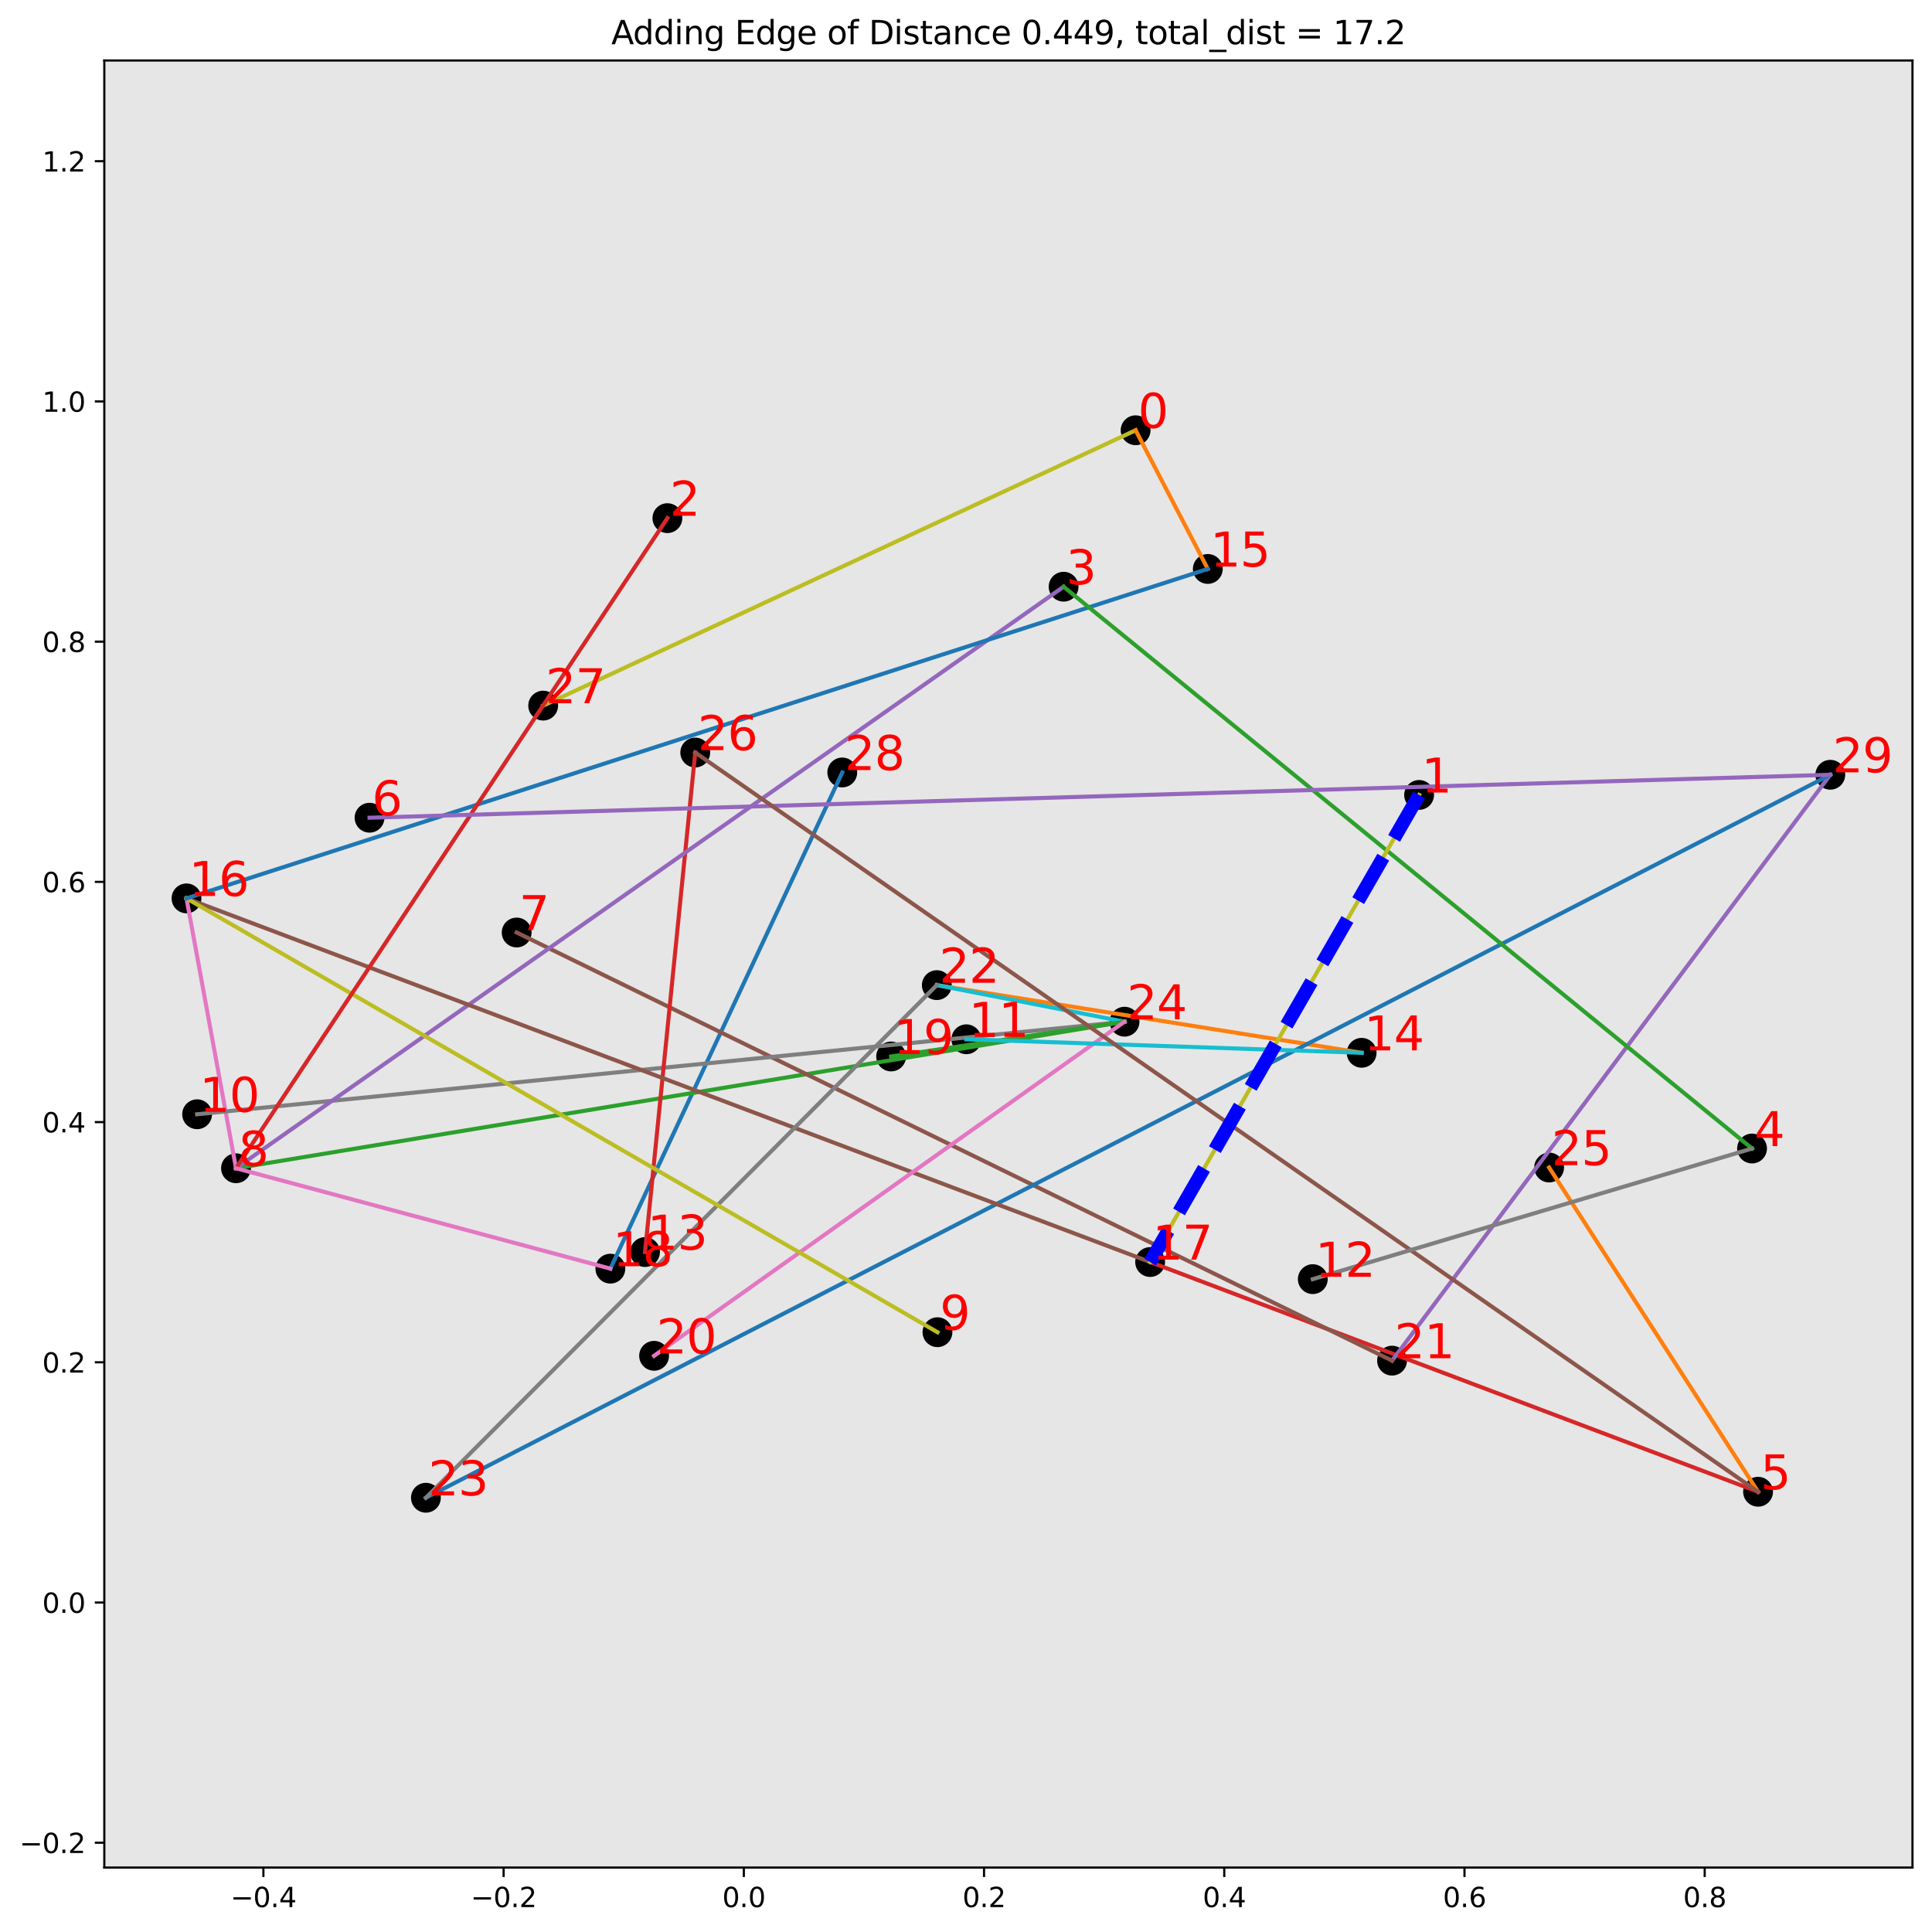 <?xml version="1.0" encoding="utf-8" standalone="no"?>
<!DOCTYPE svg PUBLIC "-//W3C//DTD SVG 1.1//EN"
  "http://www.w3.org/Graphics/SVG/1.1/DTD/svg11.dtd">
<svg height="712.876pt" version="1.1" viewBox="0 0 712.783 712.876" width="712.783pt" xmlns="http://www.w3.org/2000/svg" xmlns:xlink="http://www.w3.org/1999/xlink">
 <defs>
  <style type="text/css">*{stroke-linecap:butt;stroke-linejoin:round;}</style>
 </defs>
 <g id="figure_1">
  <g id="patch_1">
   <path d="M -0 712.876 
L 712.783 712.876 
L 712.783 0 
L -0 0 
z
" style="fill:#ffffff;"/>
  </g>
  <g id="axes_1">
   <g id="patch_2">
    <path d="M 38.483 688.998 
L 705.583 688.998 
L 705.583 22.318 
L 38.483 22.318 
z
" style="fill:#e6e6e6;"/>
   </g>
   <g id="PathCollection_1">
    <defs>
     <path d="M 0 5 
C 1.326 5 2.598 4.473 3.536 3.536 
C 4.473 2.598 5 1.326 5 0 
C 5 -1.326 4.473 -2.598 3.536 -3.536 
C 2.598 -4.473 1.326 -5 0 -5 
C -1.326 -5 -2.598 -4.473 -3.536 -3.536 
C -4.473 -2.598 -5 -1.326 -5 0 
C -5 1.326 -4.473 2.598 -3.536 3.536 
C -2.598 4.473 -1.326 5 0 5 
z
" id="m6d48d4ca0b" style="stroke:#000000;"/>
    </defs>
    <g clip-path="url(#pecb5c21e2c)">
     <use style="stroke:#000000;" x="418.969" xlink:href="#m6d48d4ca0b" y="158.743"/>
    </g>
   </g>
   <g id="PathCollection_2">
    <g clip-path="url(#pecb5c21e2c)">
     <use style="stroke:#000000;" x="523.556" xlink:href="#m6d48d4ca0b" y="293.28"/>
    </g>
   </g>
   <g id="PathCollection_3">
    <g clip-path="url(#pecb5c21e2c)">
     <use style="stroke:#000000;" x="246.224" xlink:href="#m6d48d4ca0b" y="191.163"/>
    </g>
   </g>
   <g id="PathCollection_4">
    <g clip-path="url(#pecb5c21e2c)">
     <use style="stroke:#000000;" x="392.402" xlink:href="#m6d48d4ca0b" y="216.457"/>
    </g>
   </g>
   <g id="PathCollection_5">
    <g clip-path="url(#pecb5c21e2c)">
     <use style="stroke:#000000;" x="646.389" xlink:href="#m6d48d4ca0b" y="423.729"/>
    </g>
   </g>
   <g id="PathCollection_6">
    <g clip-path="url(#pecb5c21e2c)">
     <use style="stroke:#000000;" x="648.613" xlink:href="#m6d48d4ca0b" y="550.363"/>
    </g>
   </g>
   <g id="PathCollection_7">
    <g clip-path="url(#pecb5c21e2c)">
     <use style="stroke:#000000;" x="136.339" xlink:href="#m6d48d4ca0b" y="301.687"/>
    </g>
   </g>
   <g id="PathCollection_8">
    <g clip-path="url(#pecb5c21e2c)">
     <use style="stroke:#000000;" x="190.615" xlink:href="#m6d48d4ca0b" y="344.036"/>
    </g>
   </g>
   <g id="PathCollection_9">
    <g clip-path="url(#pecb5c21e2c)">
     <use style="stroke:#000000;" x="87.074" xlink:href="#m6d48d4ca0b" y="431.01"/>
    </g>
   </g>
   <g id="PathCollection_10">
    <g clip-path="url(#pecb5c21e2c)">
     <use style="stroke:#000000;" x="345.862" xlink:href="#m6d48d4ca0b" y="491.5"/>
    </g>
   </g>
   <g id="PathCollection_11">
    <g clip-path="url(#pecb5c21e2c)">
     <use style="stroke:#000000;" x="72.723" xlink:href="#m6d48d4ca0b" y="411.089"/>
    </g>
   </g>
   <g id="PathCollection_12">
    <g clip-path="url(#pecb5c21e2c)">
     <use style="stroke:#000000;" x="356.513" xlink:href="#m6d48d4ca0b" y="383.429"/>
    </g>
   </g>
   <g id="PathCollection_13">
    <g clip-path="url(#pecb5c21e2c)">
     <use style="stroke:#000000;" x="484.338" xlink:href="#m6d48d4ca0b" y="471.922"/>
    </g>
   </g>
   <g id="PathCollection_14">
    <g clip-path="url(#pecb5c21e2c)">
     <use style="stroke:#000000;" x="237.97" xlink:href="#m6d48d4ca0b" y="461.927"/>
    </g>
   </g>
   <g id="PathCollection_15">
    <g clip-path="url(#pecb5c21e2c)">
     <use style="stroke:#000000;" x="502.358" xlink:href="#m6d48d4ca0b" y="388.416"/>
    </g>
   </g>
   <g id="PathCollection_16">
    <g clip-path="url(#pecb5c21e2c)">
     <use style="stroke:#000000;" x="445.6" xlink:href="#m6d48d4ca0b" y="209.907"/>
    </g>
   </g>
   <g id="PathCollection_17">
    <g clip-path="url(#pecb5c21e2c)">
     <use style="stroke:#000000;" x="68.806" xlink:href="#m6d48d4ca0b" y="331.446"/>
    </g>
   </g>
   <g id="PathCollection_18">
    <g clip-path="url(#pecb5c21e2c)">
     <use style="stroke:#000000;" x="424.324" xlink:href="#m6d48d4ca0b" y="465.607"/>
    </g>
   </g>
   <g id="PathCollection_19">
    <g clip-path="url(#pecb5c21e2c)">
     <use style="stroke:#000000;" x="225.185" xlink:href="#m6d48d4ca0b" y="468.049"/>
    </g>
   </g>
   <g id="PathCollection_20">
    <g clip-path="url(#pecb5c21e2c)">
     <use style="stroke:#000000;" x="328.774" xlink:href="#m6d48d4ca0b" y="389.774"/>
    </g>
   </g>
   <g id="PathCollection_21">
    <g clip-path="url(#pecb5c21e2c)">
     <use style="stroke:#000000;" x="241.319" xlink:href="#m6d48d4ca0b" y="500.205"/>
    </g>
   </g>
   <g id="PathCollection_22">
    <g clip-path="url(#pecb5c21e2c)">
     <use style="stroke:#000000;" x="513.58" xlink:href="#m6d48d4ca0b" y="501.991"/>
    </g>
   </g>
   <g id="PathCollection_23">
    <g clip-path="url(#pecb5c21e2c)">
     <use style="stroke:#000000;" x="345.626" xlink:href="#m6d48d4ca0b" y="363.447"/>
    </g>
   </g>
   <g id="PathCollection_24">
    <g clip-path="url(#pecb5c21e2c)">
     <use style="stroke:#000000;" x="157.132" xlink:href="#m6d48d4ca0b" y="552.573"/>
    </g>
   </g>
   <g id="PathCollection_25">
    <g clip-path="url(#pecb5c21e2c)">
     <use style="stroke:#000000;" x="414.882" xlink:href="#m6d48d4ca0b" y="376.94"/>
    </g>
   </g>
   <g id="PathCollection_26">
    <g clip-path="url(#pecb5c21e2c)">
     <use style="stroke:#000000;" x="571.524" xlink:href="#m6d48d4ca0b" y="430.739"/>
    </g>
   </g>
   <g id="PathCollection_27">
    <g clip-path="url(#pecb5c21e2c)">
     <use style="stroke:#000000;" x="256.499" xlink:href="#m6d48d4ca0b" y="277.636"/>
    </g>
   </g>
   <g id="PathCollection_28">
    <g clip-path="url(#pecb5c21e2c)">
     <use style="stroke:#000000;" x="200.396" xlink:href="#m6d48d4ca0b" y="260.328"/>
    </g>
   </g>
   <g id="PathCollection_29">
    <g clip-path="url(#pecb5c21e2c)">
     <use style="stroke:#000000;" x="310.742" xlink:href="#m6d48d4ca0b" y="284.989"/>
    </g>
   </g>
   <g id="PathCollection_30">
    <g clip-path="url(#pecb5c21e2c)">
     <use style="stroke:#000000;" x="675.26" xlink:href="#m6d48d4ca0b" y="285.837"/>
    </g>
   </g>
   <g id="matplotlib.axis_1">
    <g id="xtick_1">
     <g id="line2d_1">
      <defs>
       <path d="M 0 0 
L 0 3.5 
" id="mbf681b2710" style="stroke:#000000;stroke-width:0.8;"/>
      </defs>
      <g>
       <use style="stroke:#000000;stroke-width:0.8;" x="97.177" xlink:href="#mbf681b2710" y="688.998"/>
      </g>
     </g>
     <g id="text_1">
      <!-- −0.4 -->
      <g transform="translate(85.036 703.597)scale(0.1 -0.1)">
       <defs>
        <path d="M 678 2272 
L 4684 2272 
L 4684 1741 
L 678 1741 
L 678 2272 
z
" id="DejaVuSans-2212" transform="scale(0.016)"/>
        <path d="M 2034 4250 
Q 1547 4250 1301 3770 
Q 1056 3291 1056 2328 
Q 1056 1369 1301 889 
Q 1547 409 2034 409 
Q 2525 409 2770 889 
Q 3016 1369 3016 2328 
Q 3016 3291 2770 3770 
Q 2525 4250 2034 4250 
z
M 2034 4750 
Q 2819 4750 3233 4129 
Q 3647 3509 3647 2328 
Q 3647 1150 3233 529 
Q 2819 -91 2034 -91 
Q 1250 -91 836 529 
Q 422 1150 422 2328 
Q 422 3509 836 4129 
Q 1250 4750 2034 4750 
z
" id="DejaVuSans-30" transform="scale(0.016)"/>
        <path d="M 684 794 
L 1344 794 
L 1344 0 
L 684 0 
L 684 794 
z
" id="DejaVuSans-2e" transform="scale(0.016)"/>
        <path d="M 2419 4116 
L 825 1625 
L 2419 1625 
L 2419 4116 
z
M 2253 4666 
L 3047 4666 
L 3047 1625 
L 3713 1625 
L 3713 1100 
L 3047 1100 
L 3047 0 
L 2419 0 
L 2419 1100 
L 313 1100 
L 313 1709 
L 2253 4666 
z
" id="DejaVuSans-34" transform="scale(0.016)"/>
       </defs>
       <use xlink:href="#DejaVuSans-2212"/>
       <use x="83.789" xlink:href="#DejaVuSans-30"/>
       <use x="147.412" xlink:href="#DejaVuSans-2e"/>
       <use x="179.199" xlink:href="#DejaVuSans-34"/>
      </g>
     </g>
    </g>
    <g id="xtick_2">
     <g id="line2d_2">
      <g>
       <use style="stroke:#000000;stroke-width:0.8;" x="185.801" xlink:href="#mbf681b2710" y="688.998"/>
      </g>
     </g>
     <g id="text_2">
      <!-- −0.2 -->
      <g transform="translate(173.66 703.597)scale(0.1 -0.1)">
       <defs>
        <path d="M 1228 531 
L 3431 531 
L 3431 0 
L 469 0 
L 469 531 
Q 828 903 1448 1529 
Q 2069 2156 2228 2338 
Q 2531 2678 2651 2914 
Q 2772 3150 2772 3378 
Q 2772 3750 2511 3984 
Q 2250 4219 1831 4219 
Q 1534 4219 1204 4116 
Q 875 4013 500 3803 
L 500 4441 
Q 881 4594 1212 4672 
Q 1544 4750 1819 4750 
Q 2544 4750 2975 4387 
Q 3406 4025 3406 3419 
Q 3406 3131 3298 2873 
Q 3191 2616 2906 2266 
Q 2828 2175 2409 1742 
Q 1991 1309 1228 531 
z
" id="DejaVuSans-32" transform="scale(0.016)"/>
       </defs>
       <use xlink:href="#DejaVuSans-2212"/>
       <use x="83.789" xlink:href="#DejaVuSans-30"/>
       <use x="147.412" xlink:href="#DejaVuSans-2e"/>
       <use x="179.199" xlink:href="#DejaVuSans-32"/>
      </g>
     </g>
    </g>
    <g id="xtick_3">
     <g id="line2d_3">
      <g>
       <use style="stroke:#000000;stroke-width:0.8;" x="274.425" xlink:href="#mbf681b2710" y="688.998"/>
      </g>
     </g>
     <g id="text_3">
      <!-- 0.0 -->
      <g transform="translate(266.473 703.597)scale(0.1 -0.1)">
       <use xlink:href="#DejaVuSans-30"/>
       <use x="63.623" xlink:href="#DejaVuSans-2e"/>
       <use x="95.41" xlink:href="#DejaVuSans-30"/>
      </g>
     </g>
    </g>
    <g id="xtick_4">
     <g id="line2d_4">
      <g>
       <use style="stroke:#000000;stroke-width:0.8;" x="363.049" xlink:href="#mbf681b2710" y="688.998"/>
      </g>
     </g>
     <g id="text_4">
      <!-- 0.2 -->
      <g transform="translate(355.097 703.597)scale(0.1 -0.1)">
       <use xlink:href="#DejaVuSans-30"/>
       <use x="63.623" xlink:href="#DejaVuSans-2e"/>
       <use x="95.41" xlink:href="#DejaVuSans-32"/>
      </g>
     </g>
    </g>
    <g id="xtick_5">
     <g id="line2d_5">
      <g>
       <use style="stroke:#000000;stroke-width:0.8;" x="451.673" xlink:href="#mbf681b2710" y="688.998"/>
      </g>
     </g>
     <g id="text_5">
      <!-- 0.4 -->
      <g transform="translate(443.721 703.597)scale(0.1 -0.1)">
       <use xlink:href="#DejaVuSans-30"/>
       <use x="63.623" xlink:href="#DejaVuSans-2e"/>
       <use x="95.41" xlink:href="#DejaVuSans-34"/>
      </g>
     </g>
    </g>
    <g id="xtick_6">
     <g id="line2d_6">
      <g>
       <use style="stroke:#000000;stroke-width:0.8;" x="540.297" xlink:href="#mbf681b2710" y="688.998"/>
      </g>
     </g>
     <g id="text_6">
      <!-- 0.6 -->
      <g transform="translate(532.345 703.597)scale(0.1 -0.1)">
       <defs>
        <path d="M 2113 2584 
Q 1688 2584 1439 2293 
Q 1191 2003 1191 1497 
Q 1191 994 1439 701 
Q 1688 409 2113 409 
Q 2538 409 2786 701 
Q 3034 994 3034 1497 
Q 3034 2003 2786 2293 
Q 2538 2584 2113 2584 
z
M 3366 4563 
L 3366 3988 
Q 3128 4100 2886 4159 
Q 2644 4219 2406 4219 
Q 1781 4219 1451 3797 
Q 1122 3375 1075 2522 
Q 1259 2794 1537 2939 
Q 1816 3084 2150 3084 
Q 2853 3084 3261 2657 
Q 3669 2231 3669 1497 
Q 3669 778 3244 343 
Q 2819 -91 2113 -91 
Q 1303 -91 875 529 
Q 447 1150 447 2328 
Q 447 3434 972 4092 
Q 1497 4750 2381 4750 
Q 2619 4750 2861 4703 
Q 3103 4656 3366 4563 
z
" id="DejaVuSans-36" transform="scale(0.016)"/>
       </defs>
       <use xlink:href="#DejaVuSans-30"/>
       <use x="63.623" xlink:href="#DejaVuSans-2e"/>
       <use x="95.41" xlink:href="#DejaVuSans-36"/>
      </g>
     </g>
    </g>
    <g id="xtick_7">
     <g id="line2d_7">
      <g>
       <use style="stroke:#000000;stroke-width:0.8;" x="628.921" xlink:href="#mbf681b2710" y="688.998"/>
      </g>
     </g>
     <g id="text_7">
      <!-- 0.8 -->
      <g transform="translate(620.969 703.597)scale(0.1 -0.1)">
       <defs>
        <path d="M 2034 2216 
Q 1584 2216 1326 1975 
Q 1069 1734 1069 1313 
Q 1069 891 1326 650 
Q 1584 409 2034 409 
Q 2484 409 2743 651 
Q 3003 894 3003 1313 
Q 3003 1734 2745 1975 
Q 2488 2216 2034 2216 
z
M 1403 2484 
Q 997 2584 770 2862 
Q 544 3141 544 3541 
Q 544 4100 942 4425 
Q 1341 4750 2034 4750 
Q 2731 4750 3128 4425 
Q 3525 4100 3525 3541 
Q 3525 3141 3298 2862 
Q 3072 2584 2669 2484 
Q 3125 2378 3379 2068 
Q 3634 1759 3634 1313 
Q 3634 634 3220 271 
Q 2806 -91 2034 -91 
Q 1263 -91 848 271 
Q 434 634 434 1313 
Q 434 1759 690 2068 
Q 947 2378 1403 2484 
z
M 1172 3481 
Q 1172 3119 1398 2916 
Q 1625 2713 2034 2713 
Q 2441 2713 2670 2916 
Q 2900 3119 2900 3481 
Q 2900 3844 2670 4047 
Q 2441 4250 2034 4250 
Q 1625 4250 1398 4047 
Q 1172 3844 1172 3481 
z
" id="DejaVuSans-38" transform="scale(0.016)"/>
       </defs>
       <use xlink:href="#DejaVuSans-30"/>
       <use x="63.623" xlink:href="#DejaVuSans-2e"/>
       <use x="95.41" xlink:href="#DejaVuSans-38"/>
      </g>
     </g>
    </g>
   </g>
   <g id="matplotlib.axis_2">
    <g id="ytick_1">
     <g id="line2d_8">
      <defs>
       <path d="M 0 0 
L -3.5 0 
" id="m243da3eb9a" style="stroke:#000000;stroke-width:0.8;"/>
      </defs>
      <g>
       <use style="stroke:#000000;stroke-width:0.8;" x="38.483" xlink:href="#m243da3eb9a" y="679.85"/>
      </g>
     </g>
     <g id="text_8">
      <!-- −0.2 -->
      <g transform="translate(7.2 683.649)scale(0.1 -0.1)">
       <use xlink:href="#DejaVuSans-2212"/>
       <use x="83.789" xlink:href="#DejaVuSans-30"/>
       <use x="147.412" xlink:href="#DejaVuSans-2e"/>
       <use x="179.199" xlink:href="#DejaVuSans-32"/>
      </g>
     </g>
    </g>
    <g id="ytick_2">
     <g id="line2d_9">
      <g>
       <use style="stroke:#000000;stroke-width:0.8;" x="38.483" xlink:href="#m243da3eb9a" y="591.226"/>
      </g>
     </g>
     <g id="text_9">
      <!-- 0.0 -->
      <g transform="translate(15.58 595.025)scale(0.1 -0.1)">
       <use xlink:href="#DejaVuSans-30"/>
       <use x="63.623" xlink:href="#DejaVuSans-2e"/>
       <use x="95.41" xlink:href="#DejaVuSans-30"/>
      </g>
     </g>
    </g>
    <g id="ytick_3">
     <g id="line2d_10">
      <g>
       <use style="stroke:#000000;stroke-width:0.8;" x="38.483" xlink:href="#m243da3eb9a" y="502.602"/>
      </g>
     </g>
     <g id="text_10">
      <!-- 0.2 -->
      <g transform="translate(15.58 506.401)scale(0.1 -0.1)">
       <use xlink:href="#DejaVuSans-30"/>
       <use x="63.623" xlink:href="#DejaVuSans-2e"/>
       <use x="95.41" xlink:href="#DejaVuSans-32"/>
      </g>
     </g>
    </g>
    <g id="ytick_4">
     <g id="line2d_11">
      <g>
       <use style="stroke:#000000;stroke-width:0.8;" x="38.483" xlink:href="#m243da3eb9a" y="413.978"/>
      </g>
     </g>
     <g id="text_11">
      <!-- 0.4 -->
      <g transform="translate(15.58 417.777)scale(0.1 -0.1)">
       <use xlink:href="#DejaVuSans-30"/>
       <use x="63.623" xlink:href="#DejaVuSans-2e"/>
       <use x="95.41" xlink:href="#DejaVuSans-34"/>
      </g>
     </g>
    </g>
    <g id="ytick_5">
     <g id="line2d_12">
      <g>
       <use style="stroke:#000000;stroke-width:0.8;" x="38.483" xlink:href="#m243da3eb9a" y="325.354"/>
      </g>
     </g>
     <g id="text_12">
      <!-- 0.6 -->
      <g transform="translate(15.58 329.153)scale(0.1 -0.1)">
       <use xlink:href="#DejaVuSans-30"/>
       <use x="63.623" xlink:href="#DejaVuSans-2e"/>
       <use x="95.41" xlink:href="#DejaVuSans-36"/>
      </g>
     </g>
    </g>
    <g id="ytick_6">
     <g id="line2d_13">
      <g>
       <use style="stroke:#000000;stroke-width:0.8;" x="38.483" xlink:href="#m243da3eb9a" y="236.73"/>
      </g>
     </g>
     <g id="text_13">
      <!-- 0.8 -->
      <g transform="translate(15.58 240.53)scale(0.1 -0.1)">
       <use xlink:href="#DejaVuSans-30"/>
       <use x="63.623" xlink:href="#DejaVuSans-2e"/>
       <use x="95.41" xlink:href="#DejaVuSans-38"/>
      </g>
     </g>
    </g>
    <g id="ytick_7">
     <g id="line2d_14">
      <g>
       <use style="stroke:#000000;stroke-width:0.8;" x="38.483" xlink:href="#m243da3eb9a" y="148.106"/>
      </g>
     </g>
     <g id="text_14">
      <!-- 1.0 -->
      <g transform="translate(15.58 151.906)scale(0.1 -0.1)">
       <defs>
        <path d="M 794 531 
L 1825 531 
L 1825 4091 
L 703 3866 
L 703 4441 
L 1819 4666 
L 2450 4666 
L 2450 531 
L 3481 531 
L 3481 0 
L 794 0 
L 794 531 
z
" id="DejaVuSans-31" transform="scale(0.016)"/>
       </defs>
       <use xlink:href="#DejaVuSans-31"/>
       <use x="63.623" xlink:href="#DejaVuSans-2e"/>
       <use x="95.41" xlink:href="#DejaVuSans-30"/>
      </g>
     </g>
    </g>
    <g id="ytick_8">
     <g id="line2d_15">
      <g>
       <use style="stroke:#000000;stroke-width:0.8;" x="38.483" xlink:href="#m243da3eb9a" y="59.483"/>
      </g>
     </g>
     <g id="text_15">
      <!-- 1.2 -->
      <g transform="translate(15.58 63.282)scale(0.1 -0.1)">
       <use xlink:href="#DejaVuSans-31"/>
       <use x="63.623" xlink:href="#DejaVuSans-2e"/>
       <use x="95.41" xlink:href="#DejaVuSans-32"/>
      </g>
     </g>
    </g>
   </g>
   <g id="line2d_16">
    <path clip-path="url(#pecb5c21e2c)" d="M 225.185 468.049 
L 310.742 284.989 
" style="fill:none;stroke:#1f77b4;stroke-linecap:square;stroke-width:1.5;"/>
   </g>
   <g id="line2d_17">
    <path clip-path="url(#pecb5c21e2c)" d="M 502.358 388.416 
L 345.626 363.447 
" style="fill:none;stroke:#ff7f0e;stroke-linecap:square;stroke-width:1.5;"/>
   </g>
   <g id="line2d_18">
    <path clip-path="url(#pecb5c21e2c)" d="M 87.074 431.01 
L 414.882 376.94 
" style="fill:none;stroke:#2ca02c;stroke-linecap:square;stroke-width:1.5;"/>
   </g>
   <g id="line2d_19">
    <path clip-path="url(#pecb5c21e2c)" d="M 648.613 550.363 
L 424.324 465.607 
" style="fill:none;stroke:#d62728;stroke-linecap:square;stroke-width:1.5;"/>
   </g>
   <g id="line2d_20">
    <path clip-path="url(#pecb5c21e2c)" d="M 513.58 501.991 
L 675.26 285.837 
" style="fill:none;stroke:#9467bd;stroke-linecap:square;stroke-width:1.5;"/>
   </g>
   <g id="line2d_21">
    <path clip-path="url(#pecb5c21e2c)" d="M 190.615 344.036 
L 513.58 501.991 
" style="fill:none;stroke:#8c564b;stroke-linecap:square;stroke-width:1.5;"/>
   </g>
   <g id="line2d_22">
    <path clip-path="url(#pecb5c21e2c)" d="M 87.074 431.01 
L 68.806 331.446 
" style="fill:none;stroke:#e377c2;stroke-linecap:square;stroke-width:1.5;"/>
   </g>
   <g id="line2d_23">
    <path clip-path="url(#pecb5c21e2c)" d="M 72.723 411.089 
L 414.882 376.94 
" style="fill:none;stroke:#7f7f7f;stroke-linecap:square;stroke-width:1.5;"/>
   </g>
   <g id="line2d_24">
    <path clip-path="url(#pecb5c21e2c)" d="M 418.969 158.743 
L 200.396 260.328 
" style="fill:none;stroke:#bcbd22;stroke-linecap:square;stroke-width:1.5;"/>
   </g>
   <g id="line2d_25">
    <path clip-path="url(#pecb5c21e2c)" d="M 345.626 363.447 
L 414.882 376.94 
" style="fill:none;stroke:#17becf;stroke-linecap:square;stroke-width:1.5;"/>
   </g>
   <g id="line2d_26">
    <path clip-path="url(#pecb5c21e2c)" d="M 157.132 552.573 
L 675.26 285.837 
" style="fill:none;stroke:#1f77b4;stroke-linecap:square;stroke-width:1.5;"/>
   </g>
   <g id="line2d_27">
    <path clip-path="url(#pecb5c21e2c)" d="M 418.969 158.743 
L 445.6 209.907 
" style="fill:none;stroke:#ff7f0e;stroke-linecap:square;stroke-width:1.5;"/>
   </g>
   <g id="line2d_28">
    <path clip-path="url(#pecb5c21e2c)" d="M 328.774 389.774 
L 414.882 376.94 
" style="fill:none;stroke:#2ca02c;stroke-linecap:square;stroke-width:1.5;"/>
   </g>
   <g id="line2d_29">
    <path clip-path="url(#pecb5c21e2c)" d="M 237.97 461.927 
L 256.499 277.636 
" style="fill:none;stroke:#d62728;stroke-linecap:square;stroke-width:1.5;"/>
   </g>
   <g id="line2d_30">
    <path clip-path="url(#pecb5c21e2c)" d="M 392.402 216.457 
L 87.074 431.01 
" style="fill:none;stroke:#9467bd;stroke-linecap:square;stroke-width:1.5;"/>
   </g>
   <g id="line2d_31">
    <path clip-path="url(#pecb5c21e2c)" d="M 68.806 331.446 
L 424.324 465.607 
" style="fill:none;stroke:#8c564b;stroke-linecap:square;stroke-width:1.5;"/>
   </g>
   <g id="line2d_32">
    <path clip-path="url(#pecb5c21e2c)" d="M 241.319 500.205 
L 414.882 376.94 
" style="fill:none;stroke:#e377c2;stroke-linecap:square;stroke-width:1.5;"/>
   </g>
   <g id="line2d_33">
    <path clip-path="url(#pecb5c21e2c)" d="M 345.626 363.447 
L 157.132 552.573 
" style="fill:none;stroke:#7f7f7f;stroke-linecap:square;stroke-width:1.5;"/>
   </g>
   <g id="line2d_34">
    <path clip-path="url(#pecb5c21e2c)" d="M 345.862 491.5 
L 68.806 331.446 
" style="fill:none;stroke:#bcbd22;stroke-linecap:square;stroke-width:1.5;"/>
   </g>
   <g id="line2d_35">
    <path clip-path="url(#pecb5c21e2c)" d="M 356.513 383.429 
L 502.358 388.416 
" style="fill:none;stroke:#17becf;stroke-linecap:square;stroke-width:1.5;"/>
   </g>
   <g id="line2d_36">
    <path clip-path="url(#pecb5c21e2c)" d="M 445.6 209.907 
L 68.806 331.446 
" style="fill:none;stroke:#1f77b4;stroke-linecap:square;stroke-width:1.5;"/>
   </g>
   <g id="line2d_37">
    <path clip-path="url(#pecb5c21e2c)" d="M 648.613 550.363 
L 571.524 430.739 
" style="fill:none;stroke:#ff7f0e;stroke-linecap:square;stroke-width:1.5;"/>
   </g>
   <g id="line2d_38">
    <path clip-path="url(#pecb5c21e2c)" d="M 392.402 216.457 
L 646.389 423.729 
" style="fill:none;stroke:#2ca02c;stroke-linecap:square;stroke-width:1.5;"/>
   </g>
   <g id="line2d_39">
    <path clip-path="url(#pecb5c21e2c)" d="M 246.224 191.163 
L 87.074 431.01 
" style="fill:none;stroke:#d62728;stroke-linecap:square;stroke-width:1.5;"/>
   </g>
   <g id="line2d_40">
    <path clip-path="url(#pecb5c21e2c)" d="M 136.339 301.687 
L 675.26 285.837 
" style="fill:none;stroke:#9467bd;stroke-linecap:square;stroke-width:1.5;"/>
   </g>
   <g id="line2d_41">
    <path clip-path="url(#pecb5c21e2c)" d="M 648.613 550.363 
L 256.499 277.636 
" style="fill:none;stroke:#8c564b;stroke-linecap:square;stroke-width:1.5;"/>
   </g>
   <g id="line2d_42">
    <path clip-path="url(#pecb5c21e2c)" d="M 87.074 431.01 
L 225.185 468.049 
" style="fill:none;stroke:#e377c2;stroke-linecap:square;stroke-width:1.5;"/>
   </g>
   <g id="line2d_43">
    <path clip-path="url(#pecb5c21e2c)" d="M 646.389 423.729 
L 484.338 471.922 
" style="fill:none;stroke:#7f7f7f;stroke-linecap:square;stroke-width:1.5;"/>
   </g>
   <g id="line2d_44">
    <path clip-path="url(#pecb5c21e2c)" d="M 523.556 293.28 
L 424.324 465.607 
" style="fill:none;stroke:#bcbd22;stroke-linecap:square;stroke-width:1.5;"/>
   </g>
   <g id="line2d_45">
    <path clip-path="url(#pecb5c21e2c)" d="M 523.556 293.28 
L 424.324 465.607 
" style="fill:none;stroke:#0000ff;stroke-dasharray:18.5,8;stroke-dashoffset:0;stroke-width:5;"/>
   </g>
   <g id="patch_3">
    <path d="M 38.483 688.998 
L 38.483 22.318 
" style="fill:none;stroke:#000000;stroke-linecap:square;stroke-linejoin:miter;stroke-width:0.8;"/>
   </g>
   <g id="patch_4">
    <path d="M 705.583 688.998 
L 705.583 22.318 
" style="fill:none;stroke:#000000;stroke-linecap:square;stroke-linejoin:miter;stroke-width:0.8;"/>
   </g>
   <g id="patch_5">
    <path d="M 38.483 688.998 
L 705.583 688.998 
" style="fill:none;stroke:#000000;stroke-linecap:square;stroke-linejoin:miter;stroke-width:0.8;"/>
   </g>
   <g id="patch_6">
    <path d="M 38.483 22.318 
L 705.583 22.318 
" style="fill:none;stroke:#000000;stroke-linecap:square;stroke-linejoin:miter;stroke-width:0.8;"/>
   </g>
   <g id="text_16">
    <!-- Adding Edge of Distance 0.449, total_dist = 17.2 -->
    <g transform="translate(225.525 16.318)scale(0.12 -0.12)">
     <defs>
      <path d="M 2188 4044 
L 1331 1722 
L 3047 1722 
L 2188 4044 
z
M 1831 4666 
L 2547 4666 
L 4325 0 
L 3669 0 
L 3244 1197 
L 1141 1197 
L 716 0 
L 50 0 
L 1831 4666 
z
" id="DejaVuSans-41" transform="scale(0.016)"/>
      <path d="M 2906 2969 
L 2906 4863 
L 3481 4863 
L 3481 0 
L 2906 0 
L 2906 525 
Q 2725 213 2448 61 
Q 2172 -91 1784 -91 
Q 1150 -91 751 415 
Q 353 922 353 1747 
Q 353 2572 751 3078 
Q 1150 3584 1784 3584 
Q 2172 3584 2448 3432 
Q 2725 3281 2906 2969 
z
M 947 1747 
Q 947 1113 1208 752 
Q 1469 391 1925 391 
Q 2381 391 2643 752 
Q 2906 1113 2906 1747 
Q 2906 2381 2643 2742 
Q 2381 3103 1925 3103 
Q 1469 3103 1208 2742 
Q 947 2381 947 1747 
z
" id="DejaVuSans-64" transform="scale(0.016)"/>
      <path d="M 603 3500 
L 1178 3500 
L 1178 0 
L 603 0 
L 603 3500 
z
M 603 4863 
L 1178 4863 
L 1178 4134 
L 603 4134 
L 603 4863 
z
" id="DejaVuSans-69" transform="scale(0.016)"/>
      <path d="M 3513 2113 
L 3513 0 
L 2938 0 
L 2938 2094 
Q 2938 2591 2744 2837 
Q 2550 3084 2163 3084 
Q 1697 3084 1428 2787 
Q 1159 2491 1159 1978 
L 1159 0 
L 581 0 
L 581 3500 
L 1159 3500 
L 1159 2956 
Q 1366 3272 1645 3428 
Q 1925 3584 2291 3584 
Q 2894 3584 3203 3211 
Q 3513 2838 3513 2113 
z
" id="DejaVuSans-6e" transform="scale(0.016)"/>
      <path d="M 2906 1791 
Q 2906 2416 2648 2759 
Q 2391 3103 1925 3103 
Q 1463 3103 1205 2759 
Q 947 2416 947 1791 
Q 947 1169 1205 825 
Q 1463 481 1925 481 
Q 2391 481 2648 825 
Q 2906 1169 2906 1791 
z
M 3481 434 
Q 3481 -459 3084 -895 
Q 2688 -1331 1869 -1331 
Q 1566 -1331 1297 -1286 
Q 1028 -1241 775 -1147 
L 775 -588 
Q 1028 -725 1275 -790 
Q 1522 -856 1778 -856 
Q 2344 -856 2625 -561 
Q 2906 -266 2906 331 
L 2906 616 
Q 2728 306 2450 153 
Q 2172 0 1784 0 
Q 1141 0 747 490 
Q 353 981 353 1791 
Q 353 2603 747 3093 
Q 1141 3584 1784 3584 
Q 2172 3584 2450 3431 
Q 2728 3278 2906 2969 
L 2906 3500 
L 3481 3500 
L 3481 434 
z
" id="DejaVuSans-67" transform="scale(0.016)"/>
      <path id="DejaVuSans-20" transform="scale(0.016)"/>
      <path d="M 628 4666 
L 3578 4666 
L 3578 4134 
L 1259 4134 
L 1259 2753 
L 3481 2753 
L 3481 2222 
L 1259 2222 
L 1259 531 
L 3634 531 
L 3634 0 
L 628 0 
L 628 4666 
z
" id="DejaVuSans-45" transform="scale(0.016)"/>
      <path d="M 3597 1894 
L 3597 1613 
L 953 1613 
Q 991 1019 1311 708 
Q 1631 397 2203 397 
Q 2534 397 2845 478 
Q 3156 559 3463 722 
L 3463 178 
Q 3153 47 2828 -22 
Q 2503 -91 2169 -91 
Q 1331 -91 842 396 
Q 353 884 353 1716 
Q 353 2575 817 3079 
Q 1281 3584 2069 3584 
Q 2775 3584 3186 3129 
Q 3597 2675 3597 1894 
z
M 3022 2063 
Q 3016 2534 2758 2815 
Q 2500 3097 2075 3097 
Q 1594 3097 1305 2825 
Q 1016 2553 972 2059 
L 3022 2063 
z
" id="DejaVuSans-65" transform="scale(0.016)"/>
      <path d="M 1959 3097 
Q 1497 3097 1228 2736 
Q 959 2375 959 1747 
Q 959 1119 1226 758 
Q 1494 397 1959 397 
Q 2419 397 2687 759 
Q 2956 1122 2956 1747 
Q 2956 2369 2687 2733 
Q 2419 3097 1959 3097 
z
M 1959 3584 
Q 2709 3584 3137 3096 
Q 3566 2609 3566 1747 
Q 3566 888 3137 398 
Q 2709 -91 1959 -91 
Q 1206 -91 779 398 
Q 353 888 353 1747 
Q 353 2609 779 3096 
Q 1206 3584 1959 3584 
z
" id="DejaVuSans-6f" transform="scale(0.016)"/>
      <path d="M 2375 4863 
L 2375 4384 
L 1825 4384 
Q 1516 4384 1395 4259 
Q 1275 4134 1275 3809 
L 1275 3500 
L 2222 3500 
L 2222 3053 
L 1275 3053 
L 1275 0 
L 697 0 
L 697 3053 
L 147 3053 
L 147 3500 
L 697 3500 
L 697 3744 
Q 697 4328 969 4595 
Q 1241 4863 1831 4863 
L 2375 4863 
z
" id="DejaVuSans-66" transform="scale(0.016)"/>
      <path d="M 1259 4147 
L 1259 519 
L 2022 519 
Q 2988 519 3436 956 
Q 3884 1394 3884 2338 
Q 3884 3275 3436 3711 
Q 2988 4147 2022 4147 
L 1259 4147 
z
M 628 4666 
L 1925 4666 
Q 3281 4666 3915 4102 
Q 4550 3538 4550 2338 
Q 4550 1131 3912 565 
Q 3275 0 1925 0 
L 628 0 
L 628 4666 
z
" id="DejaVuSans-44" transform="scale(0.016)"/>
      <path d="M 2834 3397 
L 2834 2853 
Q 2591 2978 2328 3040 
Q 2066 3103 1784 3103 
Q 1356 3103 1142 2972 
Q 928 2841 928 2578 
Q 928 2378 1081 2264 
Q 1234 2150 1697 2047 
L 1894 2003 
Q 2506 1872 2764 1633 
Q 3022 1394 3022 966 
Q 3022 478 2636 193 
Q 2250 -91 1575 -91 
Q 1294 -91 989 -36 
Q 684 19 347 128 
L 347 722 
Q 666 556 975 473 
Q 1284 391 1588 391 
Q 1994 391 2212 530 
Q 2431 669 2431 922 
Q 2431 1156 2273 1281 
Q 2116 1406 1581 1522 
L 1381 1569 
Q 847 1681 609 1914 
Q 372 2147 372 2553 
Q 372 3047 722 3315 
Q 1072 3584 1716 3584 
Q 2034 3584 2315 3537 
Q 2597 3491 2834 3397 
z
" id="DejaVuSans-73" transform="scale(0.016)"/>
      <path d="M 1172 4494 
L 1172 3500 
L 2356 3500 
L 2356 3053 
L 1172 3053 
L 1172 1153 
Q 1172 725 1289 603 
Q 1406 481 1766 481 
L 2356 481 
L 2356 0 
L 1766 0 
Q 1100 0 847 248 
Q 594 497 594 1153 
L 594 3053 
L 172 3053 
L 172 3500 
L 594 3500 
L 594 4494 
L 1172 4494 
z
" id="DejaVuSans-74" transform="scale(0.016)"/>
      <path d="M 2194 1759 
Q 1497 1759 1228 1600 
Q 959 1441 959 1056 
Q 959 750 1161 570 
Q 1363 391 1709 391 
Q 2188 391 2477 730 
Q 2766 1069 2766 1631 
L 2766 1759 
L 2194 1759 
z
M 3341 1997 
L 3341 0 
L 2766 0 
L 2766 531 
Q 2569 213 2275 61 
Q 1981 -91 1556 -91 
Q 1019 -91 701 211 
Q 384 513 384 1019 
Q 384 1609 779 1909 
Q 1175 2209 1959 2209 
L 2766 2209 
L 2766 2266 
Q 2766 2663 2505 2880 
Q 2244 3097 1772 3097 
Q 1472 3097 1187 3025 
Q 903 2953 641 2809 
L 641 3341 
Q 956 3463 1253 3523 
Q 1550 3584 1831 3584 
Q 2591 3584 2966 3190 
Q 3341 2797 3341 1997 
z
" id="DejaVuSans-61" transform="scale(0.016)"/>
      <path d="M 3122 3366 
L 3122 2828 
Q 2878 2963 2633 3030 
Q 2388 3097 2138 3097 
Q 1578 3097 1268 2742 
Q 959 2388 959 1747 
Q 959 1106 1268 751 
Q 1578 397 2138 397 
Q 2388 397 2633 464 
Q 2878 531 3122 666 
L 3122 134 
Q 2881 22 2623 -34 
Q 2366 -91 2075 -91 
Q 1284 -91 818 406 
Q 353 903 353 1747 
Q 353 2603 823 3093 
Q 1294 3584 2113 3584 
Q 2378 3584 2631 3529 
Q 2884 3475 3122 3366 
z
" id="DejaVuSans-63" transform="scale(0.016)"/>
      <path d="M 703 97 
L 703 672 
Q 941 559 1184 500 
Q 1428 441 1663 441 
Q 2288 441 2617 861 
Q 2947 1281 2994 2138 
Q 2813 1869 2534 1725 
Q 2256 1581 1919 1581 
Q 1219 1581 811 2004 
Q 403 2428 403 3163 
Q 403 3881 828 4315 
Q 1253 4750 1959 4750 
Q 2769 4750 3195 4129 
Q 3622 3509 3622 2328 
Q 3622 1225 3098 567 
Q 2575 -91 1691 -91 
Q 1453 -91 1209 -44 
Q 966 3 703 97 
z
M 1959 2075 
Q 2384 2075 2632 2365 
Q 2881 2656 2881 3163 
Q 2881 3666 2632 3958 
Q 2384 4250 1959 4250 
Q 1534 4250 1286 3958 
Q 1038 3666 1038 3163 
Q 1038 2656 1286 2365 
Q 1534 2075 1959 2075 
z
" id="DejaVuSans-39" transform="scale(0.016)"/>
      <path d="M 750 794 
L 1409 794 
L 1409 256 
L 897 -744 
L 494 -744 
L 750 256 
L 750 794 
z
" id="DejaVuSans-2c" transform="scale(0.016)"/>
      <path d="M 603 4863 
L 1178 4863 
L 1178 0 
L 603 0 
L 603 4863 
z
" id="DejaVuSans-6c" transform="scale(0.016)"/>
      <path d="M 3263 -1063 
L 3263 -1509 
L -63 -1509 
L -63 -1063 
L 3263 -1063 
z
" id="DejaVuSans-5f" transform="scale(0.016)"/>
      <path d="M 678 2906 
L 4684 2906 
L 4684 2381 
L 678 2381 
L 678 2906 
z
M 678 1631 
L 4684 1631 
L 4684 1100 
L 678 1100 
L 678 1631 
z
" id="DejaVuSans-3d" transform="scale(0.016)"/>
      <path d="M 525 4666 
L 3525 4666 
L 3525 4397 
L 1831 0 
L 1172 0 
L 2766 4134 
L 525 4134 
L 525 4666 
z
" id="DejaVuSans-37" transform="scale(0.016)"/>
     </defs>
     <use xlink:href="#DejaVuSans-41"/>
     <use x="66.658" xlink:href="#DejaVuSans-64"/>
     <use x="130.135" xlink:href="#DejaVuSans-64"/>
     <use x="193.611" xlink:href="#DejaVuSans-69"/>
     <use x="221.395" xlink:href="#DejaVuSans-6e"/>
     <use x="284.773" xlink:href="#DejaVuSans-67"/>
     <use x="348.25" xlink:href="#DejaVuSans-20"/>
     <use x="380.037" xlink:href="#DejaVuSans-45"/>
     <use x="443.221" xlink:href="#DejaVuSans-64"/>
     <use x="506.697" xlink:href="#DejaVuSans-67"/>
     <use x="570.174" xlink:href="#DejaVuSans-65"/>
     <use x="631.697" xlink:href="#DejaVuSans-20"/>
     <use x="663.484" xlink:href="#DejaVuSans-6f"/>
     <use x="724.666" xlink:href="#DejaVuSans-66"/>
     <use x="759.871" xlink:href="#DejaVuSans-20"/>
     <use x="791.658" xlink:href="#DejaVuSans-44"/>
     <use x="868.66" xlink:href="#DejaVuSans-69"/>
     <use x="896.443" xlink:href="#DejaVuSans-73"/>
     <use x="948.543" xlink:href="#DejaVuSans-74"/>
     <use x="987.752" xlink:href="#DejaVuSans-61"/>
     <use x="1049.031" xlink:href="#DejaVuSans-6e"/>
     <use x="1112.41" xlink:href="#DejaVuSans-63"/>
     <use x="1167.391" xlink:href="#DejaVuSans-65"/>
     <use x="1228.914" xlink:href="#DejaVuSans-20"/>
     <use x="1260.701" xlink:href="#DejaVuSans-30"/>
     <use x="1324.324" xlink:href="#DejaVuSans-2e"/>
     <use x="1356.111" xlink:href="#DejaVuSans-34"/>
     <use x="1419.734" xlink:href="#DejaVuSans-34"/>
     <use x="1483.357" xlink:href="#DejaVuSans-39"/>
     <use x="1546.98" xlink:href="#DejaVuSans-2c"/>
     <use x="1578.768" xlink:href="#DejaVuSans-20"/>
     <use x="1610.555" xlink:href="#DejaVuSans-74"/>
     <use x="1649.764" xlink:href="#DejaVuSans-6f"/>
     <use x="1710.945" xlink:href="#DejaVuSans-74"/>
     <use x="1750.154" xlink:href="#DejaVuSans-61"/>
     <use x="1811.434" xlink:href="#DejaVuSans-6c"/>
     <use x="1839.217" xlink:href="#DejaVuSans-5f"/>
     <use x="1889.217" xlink:href="#DejaVuSans-64"/>
     <use x="1952.693" xlink:href="#DejaVuSans-69"/>
     <use x="1980.477" xlink:href="#DejaVuSans-73"/>
     <use x="2032.576" xlink:href="#DejaVuSans-74"/>
     <use x="2071.785" xlink:href="#DejaVuSans-20"/>
     <use x="2103.572" xlink:href="#DejaVuSans-3d"/>
     <use x="2187.361" xlink:href="#DejaVuSans-20"/>
     <use x="2219.148" xlink:href="#DejaVuSans-31"/>
     <use x="2282.771" xlink:href="#DejaVuSans-37"/>
     <use x="2346.395" xlink:href="#DejaVuSans-2e"/>
     <use x="2378.182" xlink:href="#DejaVuSans-32"/>
    </g>
   </g>
   <g id="text_17">
    <!-- 0 -->
    <g style="fill:#ff0000;" transform="translate(419.855 157.857)scale(0.173 -0.173)">
     <use xlink:href="#DejaVuSans-30"/>
    </g>
   </g>
   <g id="text_18">
    <!-- 1 -->
    <g style="fill:#ff0000;" transform="translate(524.443 292.393)scale(0.173 -0.173)">
     <use xlink:href="#DejaVuSans-31"/>
    </g>
   </g>
   <g id="text_19">
    <!-- 2 -->
    <g style="fill:#ff0000;" transform="translate(247.11 190.276)scale(0.173 -0.173)">
     <use xlink:href="#DejaVuSans-32"/>
    </g>
   </g>
   <g id="text_20">
    <!-- 3 -->
    <g style="fill:#ff0000;" transform="translate(393.288 215.571)scale(0.173 -0.173)">
     <defs>
      <path d="M 2597 2516 
Q 3050 2419 3304 2112 
Q 3559 1806 3559 1356 
Q 3559 666 3084 287 
Q 2609 -91 1734 -91 
Q 1441 -91 1130 -33 
Q 819 25 488 141 
L 488 750 
Q 750 597 1062 519 
Q 1375 441 1716 441 
Q 2309 441 2620 675 
Q 2931 909 2931 1356 
Q 2931 1769 2642 2001 
Q 2353 2234 1838 2234 
L 1294 2234 
L 1294 2753 
L 1863 2753 
Q 2328 2753 2575 2939 
Q 2822 3125 2822 3475 
Q 2822 3834 2567 4026 
Q 2313 4219 1838 4219 
Q 1578 4219 1281 4162 
Q 984 4106 628 3988 
L 628 4550 
Q 988 4650 1302 4700 
Q 1616 4750 1894 4750 
Q 2613 4750 3031 4423 
Q 3450 4097 3450 3541 
Q 3450 3153 3228 2886 
Q 3006 2619 2597 2516 
z
" id="DejaVuSans-33" transform="scale(0.016)"/>
     </defs>
     <use xlink:href="#DejaVuSans-33"/>
    </g>
   </g>
   <g id="text_21">
    <!-- 4 -->
    <g style="fill:#ff0000;" transform="translate(647.275 422.843)scale(0.173 -0.173)">
     <use xlink:href="#DejaVuSans-34"/>
    </g>
   </g>
   <g id="text_22">
    <!-- 5 -->
    <g style="fill:#ff0000;" transform="translate(649.499 549.477)scale(0.173 -0.173)">
     <defs>
      <path d="M 691 4666 
L 3169 4666 
L 3169 4134 
L 1269 4134 
L 1269 2991 
Q 1406 3038 1543 3061 
Q 1681 3084 1819 3084 
Q 2600 3084 3056 2656 
Q 3513 2228 3513 1497 
Q 3513 744 3044 326 
Q 2575 -91 1722 -91 
Q 1428 -91 1123 -41 
Q 819 9 494 109 
L 494 744 
Q 775 591 1075 516 
Q 1375 441 1709 441 
Q 2250 441 2565 725 
Q 2881 1009 2881 1497 
Q 2881 1984 2565 2268 
Q 2250 2553 1709 2553 
Q 1456 2553 1204 2497 
Q 953 2441 691 2322 
L 691 4666 
z
" id="DejaVuSans-35" transform="scale(0.016)"/>
     </defs>
     <use xlink:href="#DejaVuSans-35"/>
    </g>
   </g>
   <g id="text_23">
    <!-- 6 -->
    <g style="fill:#ff0000;" transform="translate(137.225 300.801)scale(0.173 -0.173)">
     <use xlink:href="#DejaVuSans-36"/>
    </g>
   </g>
   <g id="text_24">
    <!-- 7 -->
    <g style="fill:#ff0000;" transform="translate(191.502 343.15)scale(0.173 -0.173)">
     <use xlink:href="#DejaVuSans-37"/>
    </g>
   </g>
   <g id="text_25">
    <!-- 8 -->
    <g style="fill:#ff0000;" transform="translate(87.961 430.123)scale(0.173 -0.173)">
     <use xlink:href="#DejaVuSans-38"/>
    </g>
   </g>
   <g id="text_26">
    <!-- 9 -->
    <g style="fill:#ff0000;" transform="translate(346.749 490.614)scale(0.173 -0.173)">
     <use xlink:href="#DejaVuSans-39"/>
    </g>
   </g>
   <g id="text_27">
    <!-- 10 -->
    <g style="fill:#ff0000;" transform="translate(73.61 410.203)scale(0.173 -0.173)">
     <use xlink:href="#DejaVuSans-31"/>
     <use x="63.623" xlink:href="#DejaVuSans-30"/>
    </g>
   </g>
   <g id="text_28">
    <!-- 11 -->
    <g style="fill:#ff0000;" transform="translate(357.399 382.543)scale(0.173 -0.173)">
     <use xlink:href="#DejaVuSans-31"/>
     <use x="63.623" xlink:href="#DejaVuSans-31"/>
    </g>
   </g>
   <g id="text_29">
    <!-- 12 -->
    <g style="fill:#ff0000;" transform="translate(485.224 471.036)scale(0.173 -0.173)">
     <use xlink:href="#DejaVuSans-31"/>
     <use x="63.623" xlink:href="#DejaVuSans-32"/>
    </g>
   </g>
   <g id="text_30">
    <!-- 13 -->
    <g style="fill:#ff0000;" transform="translate(238.856 461.041)scale(0.173 -0.173)">
     <use xlink:href="#DejaVuSans-31"/>
     <use x="63.623" xlink:href="#DejaVuSans-33"/>
    </g>
   </g>
   <g id="text_31">
    <!-- 14 -->
    <g style="fill:#ff0000;" transform="translate(503.244 387.53)scale(0.173 -0.173)">
     <use xlink:href="#DejaVuSans-31"/>
     <use x="63.623" xlink:href="#DejaVuSans-34"/>
    </g>
   </g>
   <g id="text_32">
    <!-- 15 -->
    <g style="fill:#ff0000;" transform="translate(446.486 209.02)scale(0.173 -0.173)">
     <use xlink:href="#DejaVuSans-31"/>
     <use x="63.623" xlink:href="#DejaVuSans-35"/>
    </g>
   </g>
   <g id="text_33">
    <!-- 16 -->
    <g style="fill:#ff0000;" transform="translate(69.692 330.56)scale(0.173 -0.173)">
     <use xlink:href="#DejaVuSans-31"/>
     <use x="63.623" xlink:href="#DejaVuSans-36"/>
    </g>
   </g>
   <g id="text_34">
    <!-- 17 -->
    <g style="fill:#ff0000;" transform="translate(425.21 464.721)scale(0.173 -0.173)">
     <use xlink:href="#DejaVuSans-31"/>
     <use x="63.623" xlink:href="#DejaVuSans-37"/>
    </g>
   </g>
   <g id="text_35">
    <!-- 18 -->
    <g style="fill:#ff0000;" transform="translate(226.071 467.162)scale(0.173 -0.173)">
     <use xlink:href="#DejaVuSans-31"/>
     <use x="63.623" xlink:href="#DejaVuSans-38"/>
    </g>
   </g>
   <g id="text_36">
    <!-- 19 -->
    <g style="fill:#ff0000;" transform="translate(329.661 388.888)scale(0.173 -0.173)">
     <use xlink:href="#DejaVuSans-31"/>
     <use x="63.623" xlink:href="#DejaVuSans-39"/>
    </g>
   </g>
   <g id="text_37">
    <!-- 20 -->
    <g style="fill:#ff0000;" transform="translate(242.205 499.318)scale(0.173 -0.173)">
     <use xlink:href="#DejaVuSans-32"/>
     <use x="63.623" xlink:href="#DejaVuSans-30"/>
    </g>
   </g>
   <g id="text_38">
    <!-- 21 -->
    <g style="fill:#ff0000;" transform="translate(514.466 501.105)scale(0.173 -0.173)">
     <use xlink:href="#DejaVuSans-32"/>
     <use x="63.623" xlink:href="#DejaVuSans-31"/>
    </g>
   </g>
   <g id="text_39">
    <!-- 22 -->
    <g style="fill:#ff0000;" transform="translate(346.512 362.561)scale(0.173 -0.173)">
     <use xlink:href="#DejaVuSans-32"/>
     <use x="63.623" xlink:href="#DejaVuSans-32"/>
    </g>
   </g>
   <g id="text_40">
    <!-- 23 -->
    <g style="fill:#ff0000;" transform="translate(158.018 551.687)scale(0.173 -0.173)">
     <use xlink:href="#DejaVuSans-32"/>
     <use x="63.623" xlink:href="#DejaVuSans-33"/>
    </g>
   </g>
   <g id="text_41">
    <!-- 24 -->
    <g style="fill:#ff0000;" transform="translate(415.768 376.054)scale(0.173 -0.173)">
     <use xlink:href="#DejaVuSans-32"/>
     <use x="63.623" xlink:href="#DejaVuSans-34"/>
    </g>
   </g>
   <g id="text_42">
    <!-- 25 -->
    <g style="fill:#ff0000;" transform="translate(572.411 429.852)scale(0.173 -0.173)">
     <use xlink:href="#DejaVuSans-32"/>
     <use x="63.623" xlink:href="#DejaVuSans-35"/>
    </g>
   </g>
   <g id="text_43">
    <!-- 26 -->
    <g style="fill:#ff0000;" transform="translate(257.385 276.75)scale(0.173 -0.173)">
     <use xlink:href="#DejaVuSans-32"/>
     <use x="63.623" xlink:href="#DejaVuSans-36"/>
    </g>
   </g>
   <g id="text_44">
    <!-- 27 -->
    <g style="fill:#ff0000;" transform="translate(201.282 259.442)scale(0.173 -0.173)">
     <use xlink:href="#DejaVuSans-32"/>
     <use x="63.623" xlink:href="#DejaVuSans-37"/>
    </g>
   </g>
   <g id="text_45">
    <!-- 28 -->
    <g style="fill:#ff0000;" transform="translate(311.628 284.103)scale(0.173 -0.173)">
     <use xlink:href="#DejaVuSans-32"/>
     <use x="63.623" xlink:href="#DejaVuSans-38"/>
    </g>
   </g>
   <g id="text_46">
    <!-- 29 -->
    <g style="fill:#ff0000;" transform="translate(676.146 284.95)scale(0.173 -0.173)">
     <use xlink:href="#DejaVuSans-32"/>
     <use x="63.623" xlink:href="#DejaVuSans-39"/>
    </g>
   </g>
  </g>
 </g>
 <defs>
  <clipPath id="pecb5c21e2c">
   <rect height="666.68" width="667.1" x="38.483" y="22.318"/>
  </clipPath>
 </defs>
</svg>
